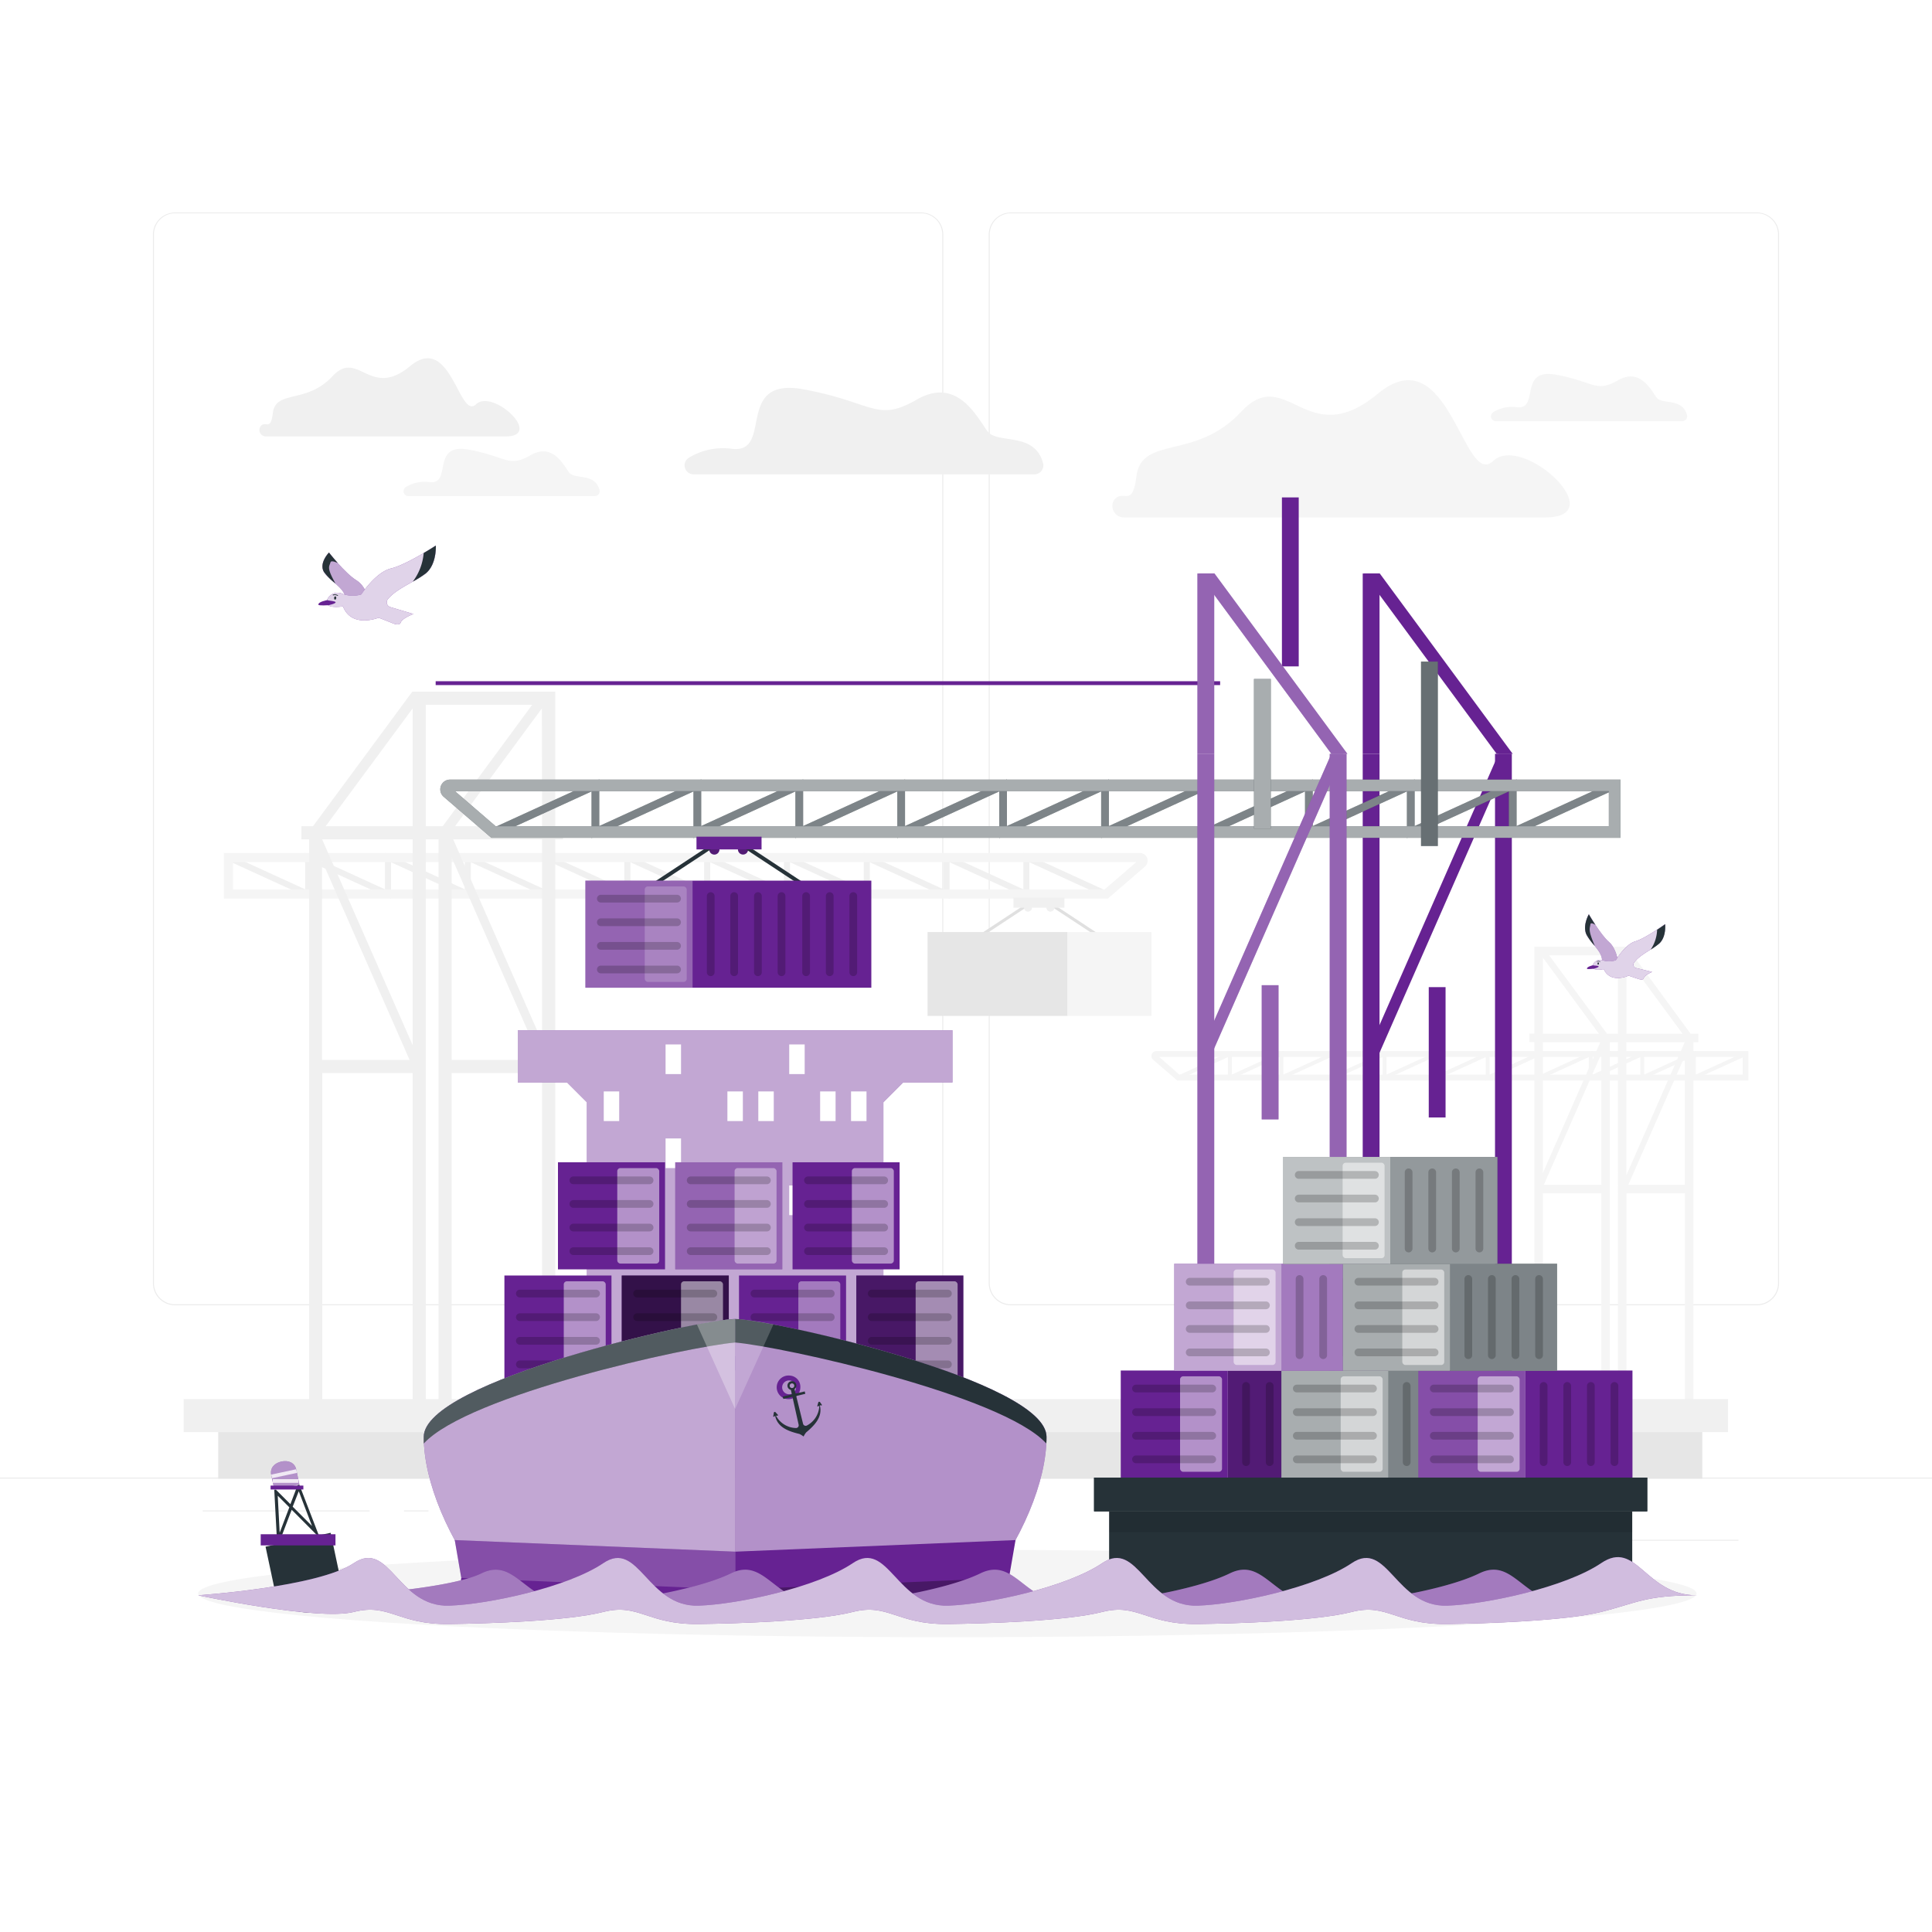 <svg class="animated" id="freepik_stories-port" xmlns="http://www.w3.org/2000/svg" viewBox="0 0 500 500" version="1.1" xmlns:xlink="http://www.w3.org/1999/xlink" xmlns:svgjs="http://svgjs.com/svgjs"><style>svg#freepik_stories-port:not(.animated) .animable {opacity: 0;}svg#freepik_stories-port.animated #freepik--Boat--inject-58 {animation: 6s Infinite  linear floating;animation-delay: -4.5s;}svg#freepik_stories-port.animated #freepik--Water--inject-58 {animation: 6s Infinite  linear floating;animation-delay: -3.5s;}            @keyframes floating {                0% {                    opacity: 1;                    transform: translateY(0px);                }                50% {                    transform: translateY(-10px);                }                100% {                    opacity: 1;                    transform: translateY(0px);                }            }        </style><g id="freepik--background-complete--inject-58" class="animable" style="transform-origin: 250px 228.23px;"><rect x="416.78" y="398.49" width="33.12" height="0.25" style="fill: rgb(235, 235, 235); transform-origin: 433.34px 398.615px;" id="el63albkhpb6" class="animable"></rect><rect x="322.53" y="401.21" width="8.69" height="0.25" style="fill: rgb(235, 235, 235); transform-origin: 326.875px 401.335px;" id="el83qdbx07aa4" class="animable"></rect><rect x="396.59" y="389.21" width="19.19" height="0.25" style="fill: rgb(235, 235, 235); transform-origin: 406.185px 389.335px;" id="elkhydlbh1m1" class="animable"></rect><rect x="52.46" y="390.89" width="43.19" height="0.25" style="fill: rgb(235, 235, 235); transform-origin: 74.055px 391.015px;" id="elyk6tjg40d9" class="animable"></rect><rect x="104.56" y="390.89" width="6.33" height="0.25" style="fill: rgb(235, 235, 235); transform-origin: 107.725px 391.015px;" id="elcq75escuodh" class="animable"></rect><rect x="131.47" y="395.11" width="93.68" height="0.25" style="fill: rgb(235, 235, 235); transform-origin: 178.31px 395.235px;" id="elhnd0w2sv4pi" class="animable"></rect><path d="M238.4,337.8H45.3a5.71,5.71,0,0,1-5.71-5.71V60.66A5.71,5.71,0,0,1,45.3,55H238.4a5.71,5.71,0,0,1,5.71,5.71V332.09A5.71,5.71,0,0,1,238.4,337.8ZM45.3,55.2a5.47,5.47,0,0,0-5.46,5.46V332.09a5.47,5.47,0,0,0,5.46,5.46H238.4a5.47,5.47,0,0,0,5.46-5.46V60.66a5.47,5.47,0,0,0-5.46-5.46Z" style="fill: rgb(235, 235, 235); transform-origin: 141.85px 196.4px;" id="eluubc6c403hm" class="animable"></path><path d="M454.7,337.8H261.6a5.71,5.71,0,0,1-5.71-5.71V60.66A5.71,5.71,0,0,1,261.6,55H454.7a5.71,5.71,0,0,1,5.71,5.71V332.09A5.71,5.71,0,0,1,454.7,337.8ZM261.6,55.2a5.47,5.47,0,0,0-5.46,5.46V332.09a5.47,5.47,0,0,0,5.46,5.46H454.7a5.47,5.47,0,0,0,5.46-5.46V60.66a5.47,5.47,0,0,0-5.46-5.46Z" style="fill: rgb(235, 235, 235); transform-origin: 358.15px 196.4px;" id="elhgfdczc8yxr" class="animable"></path><rect y="382.4" width="500" height="0.25" style="fill: rgb(235, 235, 235); transform-origin: 250px 382.525px;" id="el5feyjnjmw0u" class="animable"></rect><polygon points="80.55 232.6 80.55 223.15 101.2 232.6 101.2 223.15 121.85 232.6 121.85 223.15 142.5 232.6 142.5 223.15 163.15 232.6 163.15 223.15 183.8 232.6 183.8 223.15 204.45 232.6 204.45 223.15 225.1 232.6 225.1 223.15 245.75 232.6 245.75 223.15 266.4 232.6 266.4 223.15 285.94 232.09 286.6 230.67 264.84 220.71 264.84 230.16 244.19 220.71 244.19 230.16 223.53 220.71 223.53 230.16 202.88 220.71 202.88 230.16 182.23 220.71 182.23 230.16 161.58 220.71 161.58 230.16 140.93 220.71 140.93 230.16 120.28 220.71 120.28 230.16 99.63 220.71 99.63 230.16 78.98 220.71 78.98 230.16 59.44 221.22 58.79 222.64 80.55 232.6" style="fill: rgb(240, 240, 240); transform-origin: 172.695px 226.655px;" id="elutrwho9hsqo" class="animable"></polygon><path d="M57.94,220.76H295.08a2,2,0,0,1,1.28,3.47l-9.65,8.33H57.94Zm236.13,2.35H60.29v7.1H285.83Z" style="fill: rgb(245, 245, 245); transform-origin: 177.473px 226.66px;" id="elaxaumy4ndx6" class="animable"></path><path d="M78,217.23h2V365.6h3.4V277.71h23.4V365.6h3.4V217.23h3.29V365.6h3.4V277.71h23.4V365.6h3.41V217.23h2v-3.4h-2V179h-37L81,213.83H78Zm28.8-33.9v30.5H84.27Zm30.93-.93-23.16,31.43h-4.37V182.4Zm2.56,31.43H117.76l22.48-30.5Zm0,3.4V269.6l-23-52.37Zm-23.4,57.07V221.91l23,52.39Zm-10.09-57.07v53.26L83.37,217.23ZM83.35,274.3V222.8L106,274.3Z" style="fill: rgb(240, 240, 240); transform-origin: 111.85px 272.3px;" id="el1yqyc4lyc9m" class="animable"></path><path d="M253.18,243l13.76-9.06a3.73,3.73,0,0,1,4.15,0L284.85,243l.43-.65-13.76-9.07a4.56,4.56,0,0,0-5,0l-13.76,9.07Z" style="fill: rgb(224, 224, 224); transform-origin: 269.02px 237.767px;" id="el9hnmespthe6" class="animable"></path><polygon points="254.59 241.22 261.74 241.22 276.29 241.22 276.29 262.92 261.74 262.92 254.59 262.92 240.05 262.92 240.05 241.22 254.59 241.22" style="fill: rgb(230, 230, 230); transform-origin: 258.17px 252.07px;" id="elh2fgz13hq7g" class="animable"></polygon><g id="elnub6byeiwss"><rect x="276.29" y="241.22" width="21.7" height="21.7" style="fill: rgb(245, 245, 245); transform-origin: 287.14px 252.07px; transform: rotate(180deg);" class="animable"></rect></g><path d="M275.47,232.32v2.58h-2.59a1,1,0,1,1-2.06,0h-3.75a1,1,0,1,1-2.06,0h-2.73v-2.58Z" style="fill: rgb(240, 240, 240); transform-origin: 268.875px 234.125px;" id="el8vubicv4i2q" class="animable"></path><polygon points="437.86 279.67 437.86 273.57 424.52 279.67 424.52 273.57 411.18 279.67 411.18 273.57 397.83 279.67 397.83 273.57 384.49 279.67 384.49 273.57 371.15 279.67 371.15 273.57 357.81 279.67 357.81 273.57 344.47 279.67 344.47 273.57 331.13 279.67 331.13 273.57 317.78 279.67 317.78 273.57 305.16 279.34 304.74 278.42 318.8 271.99 318.8 278.1 332.14 271.99 332.14 278.1 345.48 271.99 345.48 278.1 358.82 271.99 358.82 278.1 372.16 271.99 372.16 278.1 385.5 271.99 385.5 278.1 398.85 271.99 398.85 278.1 412.19 271.99 412.19 278.1 425.53 271.99 425.53 278.1 438.87 271.99 438.87 278.1 451.5 272.32 451.92 273.24 437.86 279.67" style="fill: rgb(245, 245, 245); transform-origin: 378.33px 275.83px;" id="elfnte53t4x3k" class="animable"></polygon><path d="M452.47,279.64H304.67l-6.24-5.38a1.27,1.27,0,0,1,.83-2.24H452.47Zm-147.24-1.52H451v-4.58h-151Z" style="fill: rgb(245, 245, 245); transform-origin: 375.225px 275.83px;" id="elzf5t2nbgr3p" class="animable"></path><path d="M439.54,267.55h-2L421,245H397.09v22.51H395.8v2.19h1.29V365.6h2.2V308.81h15.12V365.6h2.2V269.74h2.12V365.6h2.2V308.81h15.12V365.6h2.2V269.74h1.29Zm-4.09,0H420.93V247.84Zm-16.72-20.31v20.31h-2.82l-15-20.31Zm-19.44.6,14.52,19.71H399.29Zm14.85,21.9-14.85,33.83V269.74Zm-14.59,36.87,14.86-33.85v33.85ZM436,269.74l-15.1,34.41V269.74Zm-14.59,36.87,14.61-33.27v33.27Z" style="fill: rgb(245, 245, 245); transform-origin: 417.67px 305.3px;" id="elc77q5x4nxsr" class="animable"></path><rect x="56.48" y="368.54" width="384.07" height="14.14" style="fill: rgb(230, 230, 230); transform-origin: 248.515px 375.61px;" id="elusujbs5hudr" class="animable"></rect><rect x="47.53" y="362.1" width="399.69" height="8.53" style="fill: rgb(240, 240, 240); transform-origin: 247.375px 366.365px;" id="elsj6bb1x9hw" class="animable"></rect><path d="M289,128.74c-2.24,1.59-.9,5.18,1.84,5.18h109c17.58,0-5.76-21.87-13.43-14.6s-11.39-32.73-29.86-17.4-23.61-8-35.37,4.67-25.71,6-27.07,16.66C293.16,130.92,291.2,127.22,289,128.74Z" style="fill: rgb(245, 245, 245); transform-origin: 347.06px 116.155px;" id="eluf1tmgvdaud" class="animable"></path><path d="M67.75,110a1.66,1.66,0,0,0,1,2.95h62.06c10,0-3.28-12.45-7.64-8.31s-6.49-18.64-17-9.91-13.45-4.56-20.15,2.66-14.64,3.41-15.41,9.49C70.1,111.28,69,109.18,67.75,110Z" style="fill: rgb(240, 240, 240); transform-origin: 100.795px 102.835px;" id="elbk0zyx3vpbr" class="animable"></path><path d="M267.7,122.76H179.47a2.32,2.32,0,0,1-1.19-4.3,17,17,0,0,1,11.18-2.3c10.89,1.26.4-18.74,18.52-15.4s18.84,8.66,29.27,2.66,15.45,4.3,18.28,8.15c2.56,3.5,12.2,0,14.41,8.3A2.31,2.31,0,0,1,267.7,122.76Z" style="fill: rgb(240, 240, 240); transform-origin: 223.591px 111.572px;" id="elzgsitdjnuh" class="animable"></path><path d="M153.91,128.38H105.7a1.26,1.26,0,0,1-.64-2.35,9.34,9.34,0,0,1,6.1-1.26c6,.7.23-10.23,10.12-8.41s10.3,4.74,16,1.46,8.44,2.34,10,4.45c1.4,1.91,6.66,0,7.88,4.53A1.26,1.26,0,0,1,153.91,128.38Z" style="fill: rgb(245, 245, 245); transform-origin: 129.817px 122.268px;" id="ellzfsphf7oqq" class="animable"></path><path d="M435.34,109h-48.2a1.26,1.26,0,0,1-.65-2.35,9.29,9.29,0,0,1,6.11-1.26c5.94.69.22-10.23,10.12-8.41s10.29,4.73,16,1.45,8.44,2.35,10,4.45c1.4,1.92,6.67,0,7.88,4.54A1.26,1.26,0,0,1,435.34,109Z" style="fill: rgb(245, 245, 245); transform-origin: 411.252px 102.888px;" id="el9fo5qg1896s" class="animable"></path></g><g id="freepik--Shadow--inject-58" class="animable" style="transform-origin: 245.18px 412.39px;"><ellipse id="freepik--path--inject-58" cx="245.18" cy="412.39" rx="193.89" ry="11.32" style="fill: rgb(245, 245, 245); transform-origin: 245.18px 412.39px;" class="animable"></ellipse></g><g id="freepik--Boat--inject-58" class="animable" style="transform-origin: 190.255px 339.745px;"><polygon points="246.5 280.13 246.5 266.63 134 266.63 134 280.13 146.75 280.13 151.89 285.27 151.89 354.63 228.62 354.63 228.62 285.27 233.75 280.13 246.5 280.13" style="fill: rgb(102, 34, 146); transform-origin: 190.25px 310.63px;" id="el4urn27gsd8e" class="animable"></polygon><g id="elvcf2shocfna"><polygon points="246.5 280.13 246.5 266.63 134 266.63 134 280.13 146.75 280.13 151.89 285.27 151.89 354.63 228.62 354.63 228.62 285.27 233.75 280.13 246.5 280.13" style="fill: rgb(255, 255, 255); opacity: 0.6; transform-origin: 190.25px 310.63px;" class="animable"></polygon></g><rect x="172.25" y="270.3" width="4" height="7.67" style="fill: rgb(255, 255, 255); transform-origin: 174.25px 274.135px;" id="elir5szw9307f" class="animable"></rect><rect x="204.25" y="270.3" width="4" height="7.67" style="fill: rgb(255, 255, 255); transform-origin: 206.25px 274.135px;" id="eln2ut32fcd4i" class="animable"></rect><rect x="156.25" y="282.46" width="4" height="7.67" style="fill: rgb(255, 255, 255); transform-origin: 158.25px 286.295px;" id="elq3pk4bqmase" class="animable"></rect><rect x="188.25" y="282.46" width="4" height="7.67" style="fill: rgb(255, 255, 255); transform-origin: 190.25px 286.295px;" id="el1di9dr1lvdw" class="animable"></rect><rect x="196.25" y="282.46" width="4" height="7.67" style="fill: rgb(255, 255, 255); transform-origin: 198.25px 286.295px;" id="el8vpng0psjhp" class="animable"></rect><rect x="212.25" y="282.46" width="4" height="7.67" style="fill: rgb(255, 255, 255); transform-origin: 214.25px 286.295px;" id="el4o8ixo0ddui" class="animable"></rect><rect x="220.25" y="282.46" width="4" height="7.67" style="fill: rgb(255, 255, 255); transform-origin: 222.25px 286.295px;" id="elwak5jk7pmq" class="animable"></rect><rect x="172.25" y="294.63" width="4" height="7.67" style="fill: rgb(255, 255, 255); transform-origin: 174.25px 298.465px;" id="el7s459eptzjd" class="animable"></rect><rect x="156.25" y="306.8" width="4" height="7.67" style="fill: rgb(255, 255, 255); transform-origin: 158.25px 310.635px;" id="elo5hr7whs5u" class="animable"></rect><rect x="180.25" y="306.8" width="4" height="7.67" style="fill: rgb(255, 255, 255); transform-origin: 182.25px 310.635px;" id="eltcu1nxl3y29" class="animable"></rect><rect x="204.25" y="306.8" width="4" height="7.67" style="fill: rgb(255, 255, 255); transform-origin: 206.25px 310.635px;" id="elklu9yagvdle" class="animable"></rect><rect x="220.25" y="306.8" width="4" height="7.67" style="fill: rgb(255, 255, 255); transform-origin: 222.25px 310.635px;" id="elgwddpwv6jja" class="animable"></rect><rect x="164.25" y="318.96" width="4" height="7.67" style="fill: rgb(255, 255, 255); transform-origin: 166.25px 322.795px;" id="ellk7b36s4qd" class="animable"></rect><rect x="196.25" y="318.96" width="4" height="7.67" style="fill: rgb(255, 255, 255); transform-origin: 198.25px 322.795px;" id="elyf4jol9drs" class="animable"></rect><rect x="172.25" y="331.13" width="4" height="7.67" style="fill: rgb(255, 255, 255); transform-origin: 174.25px 334.965px;" id="elho4r9jjc7c6" class="animable"></rect><rect x="212.25" y="331.13" width="4" height="7.67" style="fill: rgb(255, 255, 255); transform-origin: 214.25px 334.965px;" id="elklhxhmz74w" class="animable"></rect><rect x="188.25" y="343.3" width="4" height="7.67" style="fill: rgb(255, 255, 255); transform-origin: 190.25px 347.135px;" id="elw92usgwsmy" class="animable"></rect><rect x="130.54" y="330.1" width="27.71" height="27.71" style="fill: rgb(102, 34, 146); transform-origin: 144.395px 343.955px;" id="elrrs2qutxon9" class="animable"></rect><g id="el1ctyetkf0jp"><rect x="145.9" y="331.6" width="10.86" height="24.71" rx="0.79" style="fill: rgb(255, 255, 255); opacity: 0.5; transform-origin: 151.33px 343.955px;" class="animable"></rect></g><g id="eluddc8cmunuf"><g style="opacity: 0.2; transform-origin: 144.4px 343.93px;" class="animable"><path d="M154.26,335.77H134.54a1,1,0,0,1-1-1h0a1,1,0,0,1,1-1h19.72a1,1,0,0,1,1,1h0A1,1,0,0,1,154.26,335.77Z" id="elrw8cj6sybn" class="animable" style="transform-origin: 144.4px 334.77px;"></path><path d="M154.26,341.88H134.54a1,1,0,0,1-1-1h0a1,1,0,0,1,1-1h19.72a1,1,0,0,1,1,1h0A1,1,0,0,1,154.26,341.88Z" id="eln092f2enol" class="animable" style="transform-origin: 144.4px 340.88px;"></path><path d="M154.26,348H134.54a1,1,0,0,1-1-1h0a1,1,0,0,1,1-1h19.72a1,1,0,0,1,1,1h0A1,1,0,0,1,154.26,348Z" id="elh88wnodbcv6" class="animable" style="transform-origin: 144.4px 347px;"></path><path d="M154.26,354.09H134.54a1,1,0,0,1-1-1h0a1,1,0,0,1,1-1h19.72a1,1,0,0,1,1,1h0A1,1,0,0,1,154.26,354.09Z" id="elim7zjzscndq" class="animable" style="transform-origin: 144.4px 353.09px;"></path></g></g><rect x="160.9" y="330.1" width="27.71" height="27.71" style="fill: rgb(102, 34, 146); transform-origin: 174.755px 343.955px;" id="elt8vz2p33u3" class="animable"></rect><g id="els2zvb7v3mm"><rect x="160.9" y="330.1" width="27.71" height="27.71" style="opacity: 0.5; transform-origin: 174.755px 343.955px;" class="animable"></rect></g><g id="elvobgf1milzk"><rect x="176.25" y="331.6" width="10.86" height="24.71" rx="0.79" style="fill: rgb(255, 255, 255); opacity: 0.5; transform-origin: 181.68px 343.955px;" class="animable"></rect></g><g id="elubl9eaw6x"><g style="opacity: 0.2; transform-origin: 174.75px 343.93px;" class="animable"><path d="M184.61,335.77H164.89a1,1,0,0,1-1-1h0a1,1,0,0,1,1-1h19.72a1,1,0,0,1,1,1h0A1,1,0,0,1,184.61,335.77Z" id="elbq5t5xkua0g" class="animable" style="transform-origin: 174.75px 334.77px;"></path><path d="M184.61,341.88H164.89a1,1,0,0,1-1-1h0a1,1,0,0,1,1-1h19.72a1,1,0,0,1,1,1h0A1,1,0,0,1,184.61,341.88Z" id="elobsn7fux9d" class="animable" style="transform-origin: 174.75px 340.88px;"></path><path d="M184.61,348H164.89a1,1,0,0,1-1-1h0a1,1,0,0,1,1-1h19.72a1,1,0,0,1,1,1h0A1,1,0,0,1,184.61,348Z" id="elqhi57t1euum" class="animable" style="transform-origin: 174.75px 347px;"></path><path d="M184.61,354.09H164.89a1,1,0,0,1-1-1h0a1,1,0,0,1,1-1h19.72a1,1,0,0,1,1,1h0A1,1,0,0,1,184.61,354.09Z" id="elg4tcvczxs8v" class="animable" style="transform-origin: 174.75px 353.09px;"></path></g></g><rect x="191.25" y="330.1" width="27.71" height="27.71" style="fill: rgb(102, 34, 146); transform-origin: 205.105px 343.955px;" id="elq3m6k1u3hx" class="animable"></rect><g id="elw6xsovo7ew"><rect x="206.61" y="331.6" width="10.86" height="24.71" rx="0.79" style="fill: rgb(255, 255, 255); opacity: 0.4; transform-origin: 212.04px 343.955px;" class="animable"></rect></g><g id="ellu67xc15v4"><g style="opacity: 0.2; transform-origin: 205.125px 343.93px;" class="animable"><path d="M215,335.77H195.25a1,1,0,0,1-1-1h0a1,1,0,0,1,1-1H215a1,1,0,0,1,1,1h0A1,1,0,0,1,215,335.77Z" id="el65k6izfshbu" class="animable" style="transform-origin: 205.125px 334.77px;"></path><path d="M215,341.88H195.25a1,1,0,0,1-1-1h0a1,1,0,0,1,1-1H215a1,1,0,0,1,1,1h0A1,1,0,0,1,215,341.88Z" id="elgn0axy4s9ig" class="animable" style="transform-origin: 205.125px 340.88px;"></path><path d="M215,348H195.25a1,1,0,0,1-1-1h0a1,1,0,0,1,1-1H215a1,1,0,0,1,1,1h0A1,1,0,0,1,215,348Z" id="el0cixdtwjenx" class="animable" style="transform-origin: 205.125px 347px;"></path><path d="M215,354.09H195.25a1,1,0,0,1-1-1h0a1,1,0,0,1,1-1H215a1,1,0,0,1,1,1h0A1,1,0,0,1,215,354.09Z" id="elqch4dj0ee1" class="animable" style="transform-origin: 205.125px 353.09px;"></path></g></g><rect x="144.4" y="300.8" width="27.71" height="27.71" style="fill: rgb(102, 34, 146); transform-origin: 158.255px 314.655px;" id="elzn37dptn2x" class="animable"></rect><g id="eltgarscvknn"><rect x="159.75" y="302.3" width="10.86" height="24.71" rx="0.79" style="fill: rgb(255, 255, 255); opacity: 0.5; transform-origin: 165.18px 314.655px;" class="animable"></rect></g><g id="el8l3a0qknv7v"><g style="opacity: 0.2; transform-origin: 158.25px 314.635px;" class="animable"><path d="M168.11,306.47H148.39a1,1,0,0,1-1-1h0a1,1,0,0,1,1-1h19.72a1,1,0,0,1,1,1h0A1,1,0,0,1,168.11,306.47Z" id="elsmdx6d1r6mj" class="animable" style="transform-origin: 158.25px 305.47px;"></path><path d="M168.11,312.58H148.39a1,1,0,0,1-1-1h0a1,1,0,0,1,1-1h19.72a1,1,0,0,1,1,1h0A1,1,0,0,1,168.11,312.58Z" id="elhthhzgcwump" class="animable" style="transform-origin: 158.25px 311.58px;"></path><path d="M168.11,318.69H148.39a1,1,0,0,1-1-1h0a1,1,0,0,1,1-1h19.72a1,1,0,0,1,1,1h0A1,1,0,0,1,168.11,318.69Z" id="elqern6c7dn3c" class="animable" style="transform-origin: 158.25px 317.69px;"></path><path d="M168.11,324.8H148.39a1,1,0,0,1-1-1h0a1,1,0,0,1,1-1h19.72a1,1,0,0,1,1,1h0A1,1,0,0,1,168.11,324.8Z" id="eleqroz55wvi" class="animable" style="transform-origin: 158.25px 323.8px;"></path></g></g><rect x="174.75" y="300.8" width="27.71" height="27.71" style="fill: rgb(102, 34, 146); transform-origin: 188.605px 314.655px;" id="el07ekl69so39q" class="animable"></rect><g id="eld7a5dglf28p"><rect x="174.75" y="300.8" width="27.71" height="27.71" style="fill: rgb(255, 255, 255); opacity: 0.3; transform-origin: 188.605px 314.655px;" class="animable"></rect></g><g id="el1im33igoavp"><rect x="190.11" y="302.3" width="10.86" height="24.71" rx="0.79" style="fill: rgb(255, 255, 255); opacity: 0.4; transform-origin: 195.54px 314.655px;" class="animable"></rect></g><g id="el4nhcazhjqcl"><g style="opacity: 0.2; transform-origin: 188.61px 314.635px;" class="animable"><path d="M198.47,306.47H178.75a1,1,0,0,1-1-1h0a1,1,0,0,1,1-1h19.72a1,1,0,0,1,1,1h0A1,1,0,0,1,198.47,306.47Z" id="elazzmpixtr15" class="animable" style="transform-origin: 188.61px 305.47px;"></path><path d="M198.47,312.58H178.75a1,1,0,0,1-1-1h0a1,1,0,0,1,1-1h19.72a1,1,0,0,1,1,1h0A1,1,0,0,1,198.47,312.58Z" id="elesaua8lh0zc" class="animable" style="transform-origin: 188.61px 311.58px;"></path><path d="M198.47,318.69H178.75a1,1,0,0,1-1-1h0a1,1,0,0,1,1-1h19.72a1,1,0,0,1,1,1h0A1,1,0,0,1,198.47,318.69Z" id="el6bsml0v6gr9" class="animable" style="transform-origin: 188.61px 317.69px;"></path><path d="M198.47,324.8H178.75a1,1,0,0,1-1-1h0a1,1,0,0,1,1-1h19.72a1,1,0,0,1,1,1h0A1,1,0,0,1,198.47,324.8Z" id="elytc6za6l9xn" class="animable" style="transform-origin: 188.61px 323.8px;"></path></g></g><rect x="205.11" y="300.8" width="27.71" height="27.71" style="fill: rgb(102, 34, 146); transform-origin: 218.965px 314.655px;" id="ell5h64rxnrvh" class="animable"></rect><g id="elaf0s7pprwj"><rect x="220.46" y="302.3" width="10.86" height="24.71" rx="0.79" style="fill: rgb(255, 255, 255); opacity: 0.5; transform-origin: 225.89px 314.655px;" class="animable"></rect></g><g id="el5tr0l86u9w5"><g style="opacity: 0.2; transform-origin: 218.965px 314.635px;" class="animable"><path d="M228.82,306.47H209.11a1,1,0,0,1-1-1h0a1,1,0,0,1,1-1h19.71a1,1,0,0,1,1,1h0A1,1,0,0,1,228.82,306.47Z" id="el838m6mc0gls" class="animable" style="transform-origin: 218.965px 305.47px;"></path><path d="M228.82,312.58H209.11a1,1,0,0,1-1-1h0a1,1,0,0,1,1-1h19.71a1,1,0,0,1,1,1h0A1,1,0,0,1,228.82,312.58Z" id="el8e95g3vccdd" class="animable" style="transform-origin: 218.965px 311.58px;"></path><path d="M228.82,318.69H209.11a1,1,0,0,1-1-1h0a1,1,0,0,1,1-1h19.71a1,1,0,0,1,1,1h0A1,1,0,0,1,228.82,318.69Z" id="eldb18hnnziki" class="animable" style="transform-origin: 218.965px 317.69px;"></path><path d="M228.82,324.8H209.11a1,1,0,0,1-1-1h0a1,1,0,0,1,1-1h19.71a1,1,0,0,1,1,1h0A1,1,0,0,1,228.82,324.8Z" id="eltzy9qfnwso" class="animable" style="transform-origin: 218.965px 323.8px;"></path></g></g><rect x="221.61" y="330.1" width="27.71" height="27.71" style="fill: rgb(102, 34, 146); transform-origin: 235.465px 343.955px;" id="elkel9lco1ikk" class="animable"></rect><g id="elotmmu0iw9rn"><rect x="221.61" y="330.1" width="27.71" height="27.71" style="opacity: 0.3; transform-origin: 235.465px 343.955px;" class="animable"></rect></g><g id="els1rml3mdmdg"><rect x="236.97" y="331.6" width="10.86" height="24.71" rx="0.79" style="fill: rgb(255, 255, 255); opacity: 0.5; transform-origin: 242.4px 343.955px;" class="animable"></rect></g><g id="el3gjtjntlvyy"><g style="opacity: 0.2; transform-origin: 235.465px 343.93px;" class="animable"><path d="M245.32,335.77H225.61a1,1,0,0,1-1-1h0a1,1,0,0,1,1-1h19.71a1,1,0,0,1,1,1h0A1,1,0,0,1,245.32,335.77Z" id="el7zp5puu5k5p" class="animable" style="transform-origin: 235.465px 334.77px;"></path><path d="M245.32,341.88H225.61a1,1,0,0,1-1-1h0a1,1,0,0,1,1-1h19.71a1,1,0,0,1,1,1h0A1,1,0,0,1,245.32,341.88Z" id="elqmnet4lfla" class="animable" style="transform-origin: 235.465px 340.88px;"></path><path d="M245.32,348H225.61a1,1,0,0,1-1-1h0a1,1,0,0,1,1-1h19.71a1,1,0,0,1,1,1h0A1,1,0,0,1,245.32,348Z" id="el06mezfmigpt" class="animable" style="transform-origin: 235.465px 347px;"></path><path d="M245.32,354.09H225.61a1,1,0,0,1-1-1h0a1,1,0,0,1,1-1h19.71a1,1,0,0,1,1,1h0A1,1,0,0,1,245.32,354.09Z" id="el4oi6mqm4nmr" class="animable" style="transform-origin: 235.465px 353.09px;"></path></g></g><path d="M190.25,412V341.36c-8.9,0-80.58,16-80.58,30.5,0,11.54,6.25,26.61,16.9,40.17Z" style="fill: rgb(102, 34, 146); transform-origin: 149.96px 376.695px;" id="el1dwms602n89" class="animable"></path><g id="ely59mtqcocw"><path d="M190.25,412V341.36c-8.9,0-80.58,16-80.58,30.5,0,11.54,6.25,26.61,16.9,40.17Z" style="fill: rgb(255, 255, 255); opacity: 0.6; transform-origin: 149.96px 376.695px;" class="animable"></path></g><path d="M190.25,412V341.36c8.91,0,80.59,16,80.59,30.5,0,11.54-6.26,26.61-16.91,40.17Z" style="fill: rgb(102, 34, 146); transform-origin: 230.545px 376.695px;" id="ellzhq4p9445j" class="animable"></path><g id="elru4249tnbbh"><path d="M190.25,412V341.36c8.91,0,80.59,16,80.59,30.5,0,11.54-6.26,26.61-16.91,40.17Z" style="fill: rgb(255, 255, 255); opacity: 0.5; transform-origin: 230.545px 376.695px;" class="animable"></path></g><polygon points="190.25 412.86 118.71 412.86 119.38 408.36 123.38 406.2 184.17 407.86 190.25 409.53 190.25 412.86" style="fill: rgb(102, 34, 146); transform-origin: 154.48px 409.53px;" id="elljazu3yyt9h" class="animable"></polygon><path d="M190.25,347.44v-6.08c-8.9,0-80.58,16-80.58,30.5,0,.56,0,1.13,0,1.71C121.2,361,178,348.51,190.25,347.44Z" style="fill: rgb(38, 50, 56); transform-origin: 149.96px 357.465px;" id="eli5l9cfawdfo" class="animable"></path><g id="elwutrrdn8csf"><path d="M190.25,347.44v-6.08c-8.9,0-80.58,16-80.58,30.5,0,.56,0,1.13,0,1.71C121.2,361,178,348.51,190.25,347.44Z" style="fill: rgb(255, 255, 255); opacity: 0.2; transform-origin: 149.96px 357.465px;" class="animable"></path></g><polygon points="190.25 412.86 261.79 412.86 261.12 408.36 257.13 406.2 196.33 407.86 190.25 409.53 190.25 412.86" style="fill: rgb(102, 34, 146); transform-origin: 226.02px 409.53px;" id="eln00chf6h7c" class="animable"></polygon><g id="elmfad7acokc"><polygon points="190.25 412.86 261.79 412.86 261.12 408.36 257.13 406.2 196.33 407.86 190.25 409.53 190.25 412.86" style="opacity: 0.3; transform-origin: 226.02px 409.53px;" class="animable"></polygon></g><path d="M190.25,347.44v-6.08c8.91,0,80.59,16,80.59,30.5,0,.56,0,1.13-.06,1.71C259.3,361,202.54,348.51,190.25,347.44Z" style="fill: rgb(38, 50, 56); transform-origin: 230.545px 357.465px;" id="elyoxhye04mdq" class="animable"></path><g id="el1j19x9vb43e"><path d="M200.15,342.77l-9.9,21.87V341.36A71.06,71.06,0,0,1,200.15,342.77Z" style="fill: rgb(255, 255, 255); opacity: 0.2; transform-origin: 195.2px 353px;" class="animable"></path></g><polygon points="190.25 411.36 261.12 408.36 262.82 398.57 190.25 401.57 190.25 411.36" style="fill: rgb(102, 34, 146); transform-origin: 226.535px 404.965px;" id="el03y9dga9jamw" class="animable"></polygon><g id="el3aeianpfy8a"><path d="M180.36,342.77l9.89,21.87V341.36A71,71,0,0,0,180.36,342.77Z" style="fill: rgb(255, 255, 255); opacity: 0.3; transform-origin: 185.305px 353px;" class="animable"></path></g><polygon points="190.25 411.36 119.38 408.36 117.69 398.57 190.25 401.57 190.25 411.36" style="fill: rgb(102, 34, 146); transform-origin: 153.97px 404.965px;" id="elkh5ufp3jywc" class="animable"></polygon><g id="eljewrmkll32g"><polygon points="190.25 411.36 119.38 408.36 117.69 398.57 190.25 401.57 190.25 411.36" style="fill: rgb(255, 255, 255); opacity: 0.2; transform-origin: 153.97px 404.965px;" class="animable"></polygon></g><path d="M204.41,356a3.06,3.06,0,1,0,2.72,3.05A2.9,2.9,0,0,0,204.41,356Zm0,4.82a1.79,1.79,0,1,1,1.59-1.77A1.7,1.7,0,0,1,204.41,360.83Z" style="fill: rgb(102, 34, 146); transform-origin: 204.072px 359.041px;" id="eluv6qek2da3" class="animable"></path><path d="M200.38,366.6l.25-.22h0l0,.17c.69,2.9,3.46,3.88,6.27,4.56a5.73,5.73,0,0,1,1.07.66,5.15,5.15,0,0,1,.66-1.06c2.21-1.86,4.26-4,3.57-6.88a.85.85,0,0,0,0-.17h0l.32.08a.14.14,0,0,0,.15-.22l-.44-.64a.26.26,0,0,0-.46.08l-.24.85a.14.14,0,0,0,.22.15l.29-.19a6,6,0,0,1-3.21,5.15.7.7,0,0,1-1-.45l-1.77-7.19,2.35-.56-.14-.62-2.37.55-.28-1.15a1.13,1.13,0,0,0-1-2,1.14,1.14,0,0,0-.8,1.36,1.12,1.12,0,0,0,.86.84l.26,1.16-2.37.56.15.62,2.36-.55,1.61,7.23a.7.7,0,0,1-.69.85,6,6,0,0,1-5.17-3.19l.35,0a.14.14,0,0,0,.12-.24l-.59-.65a.26.26,0,0,0-.45.14l-.11.76A.14.14,0,0,0,200.38,366.6Zm4-7.84a.6.6,0,1,1,1.17-.27.6.6,0,0,1-1.17.27Z" style="fill: rgb(38, 50, 56); transform-origin: 206.405px 364.607px;" id="eluixcmzhuwi" class="animable"></path></g><g id="freepik--Buoy--inject-58" class="animable" style="transform-origin: 77.649px 397.7px;"><path d="M70.19,381.69c-.38-1.79.86-3.07,2.65-3.45s3.45.28,3.83,2.07l.81,3.84L71,385.53Z" style="fill: rgb(102, 34, 146); transform-origin: 73.801px 381.833px;" id="el674gkzelkf" class="animable"></path><g id="elm99u4lgc5m"><path d="M70.19,381.69c-.38-1.79.86-3.07,2.65-3.45s3.45.28,3.83,2.07l.81,3.84L71,385.53Z" style="fill: rgb(255, 255, 255); opacity: 0.5; transform-origin: 73.801px 381.833px;" class="animable"></path></g><path d="M87.69,406.69a8.61,8.61,0,1,1-16.84,3.58l-2.13-10,16.85-3.58Z" style="fill: rgb(38, 50, 56); transform-origin: 78.319px 406.977px;" id="elokmh3pk9hx" class="animable"></path><path d="M72.18,399.42l3.31-8.7,6.56,6.6.42-.08-5-13-.44.1-1.88,4.94-3.74-3.75-.43.09.74,13.85Zm5.14-13.49,3.43,9-5-5Zm-5.44,1.16,3,3-2.5,6.57Z" style="fill: rgb(38, 50, 56); transform-origin: 76.725px 391.855px;" id="ell0t9zg88qz9" class="animable"></path><g id="elv6714hou55m"><g style="opacity: 0.8; transform-origin: 73.732px 382.339px;" class="animable"><path d="M76.85,381.18l-.18-.87,0-.07-6.46,1.38a.2.2,0,0,0,0,.07l.18.87Z" style="fill: rgb(255, 255, 255); transform-origin: 73.528px 381.4px;" id="elvb91930euz" class="animable"></path><g id="elgrpm5ig4by"><rect x="70.6" y="382.8" width="6.63" height="0.96" style="fill: rgb(255, 255, 255); transform-origin: 73.915px 383.28px; transform: rotate(-12deg);" class="animable"></rect></g></g></g><g id="ela9c7nds37g6"><rect x="70.03" y="384.47" width="8.48" height="1.01" style="fill: rgb(102, 34, 146); transform-origin: 74.27px 384.975px; transform: rotate(-12deg);" class="animable"></rect></g><g id="elwdzjiyxudu9"><rect x="67.47" y="397.06" width="19.35" height="2.89" style="fill: rgb(102, 34, 146); transform-origin: 77.145px 398.505px; transform: rotate(-12deg);" class="animable"></rect></g></g><g id="freepik--Crane--inject-58" class="animable animator-active" style="transform-origin: 270.13px 280.405px;"><g id="elv32fv352dns"><rect x="112.75" y="176.3" width="203.02" height="1" style="fill: rgb(102, 34, 146); transform-origin: 214.26px 176.8px; transform: rotate(-15.52deg);" class="animable"></rect></g><rect x="352.67" y="195.09" width="4.35" height="191.68" style="fill: rgb(102, 34, 146); transform-origin: 354.845px 290.93px;" id="el5v55g5f3u7l" class="animable"></rect><rect x="386.91" y="195.09" width="4.35" height="191.68" style="fill: rgb(102, 34, 146); transform-origin: 389.085px 290.93px;" id="elp929uxaz87d" class="animable"></rect><g id="el6ku7jagsjof"><rect x="369.76" y="255.47" width="4.35" height="33.73" style="fill: rgb(102, 34, 146); transform-origin: 371.935px 272.335px; transform: rotate(90deg);" class="animable"></rect></g><polygon points="353.44 273.43 387.83 195.09 390.98 195.09 356.59 273.43 353.44 273.43" style="fill: rgb(102, 34, 146); transform-origin: 372.21px 234.26px;" id="el1hpntygkbps" class="animable"></polygon><rect x="352.67" y="148.42" width="4.35" height="46.67" style="fill: rgb(102, 34, 146); transform-origin: 354.845px 171.755px;" id="eltm19uhognh8" class="animable"></rect><polygon points="391.48 195.09 357.09 148.42 352.94 148.42 387.33 195.09 391.48 195.09" style="fill: rgb(102, 34, 146); transform-origin: 372.21px 171.755px;" id="elsg77bebxs8" class="animable"></polygon><polygon points="390.49 216.89 390.49 204.82 364.11 216.89 364.11 204.82 337.74 216.89 337.74 204.82 311.36 216.89 311.36 204.82 284.98 216.89 284.98 204.82 258.6 216.89 258.6 204.82 232.22 216.89 232.22 204.82 205.85 216.89 205.85 204.82 179.47 216.89 179.47 204.82 153.09 216.89 153.09 204.82 128.13 216.24 127.3 214.42 155.09 201.71 155.09 213.78 181.47 201.71 181.47 213.78 207.85 201.71 207.85 213.78 234.22 201.71 234.22 213.78 260.6 201.71 260.6 213.78 286.98 201.71 286.98 213.78 313.36 201.71 313.36 213.78 339.74 201.71 339.74 213.78 366.11 201.71 366.11 213.78 392.49 201.71 392.49 213.78 417.45 202.35 418.28 204.17 390.49 216.89" style="fill: rgb(38, 50, 56); transform-origin: 272.79px 209.3px;" id="elmkv7xnw1wx" class="animable"></polygon><g id="elv3sckh822f"><polygon points="390.49 216.89 390.49 204.82 364.11 216.89 364.11 204.82 337.74 216.89 337.74 204.82 311.36 216.89 311.36 204.82 284.98 216.89 284.98 204.82 258.6 216.89 258.6 204.82 232.22 216.89 232.22 204.82 205.85 216.89 205.85 204.82 179.47 216.89 179.47 204.82 153.09 216.89 153.09 204.82 128.13 216.24 127.3 214.42 155.09 201.71 155.09 213.78 181.47 201.71 181.47 213.78 207.85 201.71 207.85 213.78 234.22 201.71 234.22 213.78 260.6 201.71 260.6 213.78 286.98 201.71 286.98 213.78 313.36 201.71 313.36 213.78 339.74 201.71 339.74 213.78 366.11 201.71 366.11 213.78 392.49 201.71 392.49 213.78 417.45 202.35 418.28 204.17 390.49 216.89" style="fill: rgb(255, 255, 255); opacity: 0.4; transform-origin: 272.79px 209.3px;" class="animable"></polygon></g><path d="M419.37,216.83H127.16L114.82,206.2a2.53,2.53,0,0,1,1.65-4.44h302.9Zm-291.1-3h288.1v-9.07H117.75Z" style="fill: rgb(38, 50, 56); transform-origin: 266.66px 209.295px;" id="el0bem67edw3z6" class="animable"></path><g id="el35wvv9d1t0t"><g style="opacity: 0.6; transform-origin: 266.66px 209.295px;" class="animable"><path d="M419.37,216.83H127.16L114.82,206.2a2.53,2.53,0,0,1,1.65-4.44h302.9Zm-291.1-3h288.1v-9.07H117.75Z" style="fill: rgb(255, 255, 255); transform-origin: 266.66px 209.295px;" id="elojcs65pz1lf" class="animable"></path></g></g><g id="elw05alicq7xd"><rect x="331.76" y="128.73" width="4.35" height="43.73" style="fill: rgb(102, 34, 146); transform-origin: 333.935px 150.595px; transform: rotate(90deg);" class="animable"></rect></g><rect x="309.89" y="195.09" width="4.35" height="191.68" style="fill: rgb(102, 34, 146); transform-origin: 312.065px 290.93px;" id="ellpj4ye3cpud" class="animable"></rect><rect x="309.89" y="148.42" width="4.35" height="46.67" style="fill: rgb(102, 34, 146); transform-origin: 312.065px 171.755px;" id="elwl5zko6co1m" class="animable"></rect><rect x="344.13" y="195.09" width="4.35" height="191.68" style="fill: rgb(102, 34, 146); transform-origin: 346.305px 290.93px;" id="el02nhz4b498gh" class="animable"></rect><g id="elsn870cbhfzi"><rect x="326.53" y="254.97" width="4.35" height="34.73" style="fill: rgb(102, 34, 146); transform-origin: 328.705px 272.335px; transform: rotate(90deg);" class="animable"></rect></g><polygon points="348.7 195.09 314.31 148.42 310.16 148.42 344.55 195.09 348.7 195.09" style="fill: rgb(102, 34, 146); transform-origin: 329.43px 171.755px;" id="el5nkzyl9e11m" class="animable"></polygon><polygon points="310.16 273.43 344.55 195.09 347.7 195.09 313.31 273.43 310.16 273.43" style="fill: rgb(102, 34, 146); transform-origin: 328.93px 234.26px;" id="el65onedjutc2" class="animable"></polygon><g id="el1wmy527x4ps"><g style="opacity: 0.3; transform-origin: 329.295px 267.595px;" class="animable"><rect x="309.89" y="195.09" width="4.35" height="191.68" style="fill: rgb(255, 255, 255); transform-origin: 312.065px 290.93px;" id="el92f6mbbytn" class="animable"></rect><rect x="309.89" y="148.42" width="4.35" height="46.67" style="fill: rgb(255, 255, 255); transform-origin: 312.065px 171.755px;" id="eljoomghv9e8" class="animable"></rect><rect x="344.13" y="195.09" width="4.35" height="191.68" style="fill: rgb(255, 255, 255); transform-origin: 346.305px 290.93px;" id="elth9dw8e23bo" class="animable"></rect><g id="elfarvq41mc5e"><rect x="326.53" y="254.97" width="4.35" height="34.73" style="fill: rgb(255, 255, 255); transform-origin: 328.705px 272.335px; transform: rotate(90deg);" class="animable"></rect></g><polygon points="348.7 195.09 314.31 148.42 310.16 148.42 344.55 195.09 348.7 195.09" style="fill: rgb(255, 255, 255); transform-origin: 329.43px 171.755px;" id="el4os91f888e4" class="animable"></polygon><polygon points="310.16 273.43 344.55 195.09 347.7 195.09 313.31 273.43 310.16 273.43" style="fill: rgb(255, 255, 255); transform-origin: 328.93px 234.26px;" id="el40hegim449t" class="animable"></polygon></g></g><g id="el1refwwcg3lhh"><rect x="367.76" y="171.22" width="4.35" height="47.73" style="fill: rgb(38, 50, 56); transform-origin: 369.935px 195.085px; transform: rotate(90deg);" class="animable"></rect></g><g id="elthlnxalsvu"><rect x="367.76" y="171.22" width="4.35" height="47.73" style="fill: rgb(255, 255, 255); opacity: 0.3; transform-origin: 369.935px 195.085px; transform: rotate(90deg);" class="animable"></rect></g><g id="el7jolibi2s7v"><rect x="324.53" y="175.72" width="4.35" height="38.73" style="fill: rgb(38, 50, 56); transform-origin: 326.705px 195.085px; transform: rotate(90deg);" class="animable"></rect></g><g id="elgnsr21ziv7a"><rect x="324.53" y="175.72" width="4.35" height="38.73" style="fill: rgb(255, 255, 255); opacity: 0.6; transform-origin: 326.705px 195.085px; transform: rotate(90deg);" class="animable"></rect></g><path d="M186.19,219.83a1.32,1.32,0,1,1-1.31-1.31A1.32,1.32,0,0,1,186.19,219.83Z" style="fill: rgb(102, 34, 146); transform-origin: 184.87px 219.84px;" id="elrkqu8anh8hh" class="animable"></path><circle cx="192.3" cy="219.83" r="1.32" style="fill: rgb(102, 34, 146); transform-origin: 192.3px 219.83px;" id="el42klduuj6jy" class="animable"></circle><g id="ellv3odrilpx"><g style="opacity: 0.2; transform-origin: 188.585px 219.835px;" class="animable"><path d="M186.19,219.83a1.32,1.32,0,1,1-1.31-1.31A1.32,1.32,0,0,1,186.19,219.83Z" id="elcf8xbvij5jr" class="animable" style="transform-origin: 184.87px 219.84px;"></path><circle cx="192.3" cy="219.83" r="1.32" id="elrl4avjwwffh" class="animable" style="transform-origin: 192.3px 219.83px;"></circle></g></g><path d="M208.73,230.14l-17.57-11.58a4.83,4.83,0,0,0-5.31,0l-17.58,11.58-.55-.84,17.58-11.58a5.81,5.81,0,0,1,6.4,0l17.58,11.58Z" style="fill: rgb(38, 50, 56); transform-origin: 188.5px 223.45px;" id="elfwt5h75k7yg" class="animable"></path><polygon points="206.92 227.91 197.79 227.91 179.21 227.91 179.21 255.62 197.79 255.62 206.92 255.62 225.5 255.62 225.5 227.91 206.92 227.91" style="fill: rgb(102, 34, 146); transform-origin: 202.355px 241.765px;" id="el48ew4cvvaed" class="animable"></polygon><rect x="151.5" y="227.91" width="27.71" height="27.71" style="fill: rgb(102, 34, 146); transform-origin: 165.355px 241.765px;" id="eli6w1nohzffn" class="animable"></rect><g id="elwnoh0n6tnlj"><rect x="151.5" y="227.91" width="27.71" height="27.71" style="fill: rgb(255, 255, 255); opacity: 0.3; transform-origin: 165.355px 241.765px;" class="animable"></rect></g><g id="elty624y1sso8"><rect x="166.86" y="229.41" width="10.86" height="24.71" rx="0.79" style="fill: rgb(255, 255, 255); opacity: 0.2; transform-origin: 172.29px 241.765px;" class="animable"></rect></g><g id="elorl7kyqp6cn"><g style="opacity: 0.2; transform-origin: 165.36px 241.735px;" class="animable"><path d="M175.22,233.57H155.5a1,1,0,0,1-1-1h0a1,1,0,0,1,1-1h19.72a1,1,0,0,1,1,1h0A1,1,0,0,1,175.22,233.57Z" id="eljze8c9813an" class="animable" style="transform-origin: 165.36px 232.57px;"></path><path d="M175.22,239.68H155.5a1,1,0,0,1-1-1h0a1,1,0,0,1,1-1h19.72a1,1,0,0,1,1,1h0A1,1,0,0,1,175.22,239.68Z" id="el7pm3lphgoqo" class="animable" style="transform-origin: 165.36px 238.68px;"></path><path d="M175.22,245.79H155.5a1,1,0,0,1-1-1h0a1,1,0,0,1,1-1h19.72a1,1,0,0,1,1,1h0A1,1,0,0,1,175.22,245.79Z" id="elg96s58dij" class="animable" style="transform-origin: 165.36px 244.79px;"></path><path d="M175.22,251.9H155.5a1,1,0,0,1-1-1h0a1,1,0,0,1,1-1h19.72a1,1,0,0,1,1,1h0A1,1,0,0,1,175.22,251.9Z" id="elpn6hmmue7m" class="animable" style="transform-origin: 165.36px 250.9px;"></path></g></g><g id="el2otnhx7bf6q"><path d="M201.26,251.62V231.9a1,1,0,0,1,1-1h0a1,1,0,0,1,1,1v19.72a1,1,0,0,1-1,1h0A1,1,0,0,1,201.26,251.62Z" style="opacity: 0.2; transform-origin: 202.26px 241.76px;" class="animable"></path></g><g id="eltwmjf9blz0q"><path d="M195.15,251.62V231.9a1,1,0,0,1,1-1h0a1,1,0,0,1,1,1v19.72a1,1,0,0,1-1,1h0A1,1,0,0,1,195.15,251.62Z" style="opacity: 0.2; transform-origin: 196.15px 241.76px;" class="animable"></path></g><g id="elbbfx36qqidh"><path d="M189,251.62V231.9a1,1,0,0,1,1-1h0a1,1,0,0,1,1,1v19.72a1,1,0,0,1-1,1h0A1,1,0,0,1,189,251.62Z" style="opacity: 0.2; transform-origin: 190px 241.76px;" class="animable"></path></g><g id="elhnk17eohtrs"><path d="M182.93,251.62V231.9a1,1,0,0,1,1-1h0a1,1,0,0,1,1,1v19.72a1,1,0,0,1-1,1h0A1,1,0,0,1,182.93,251.62Z" style="opacity: 0.2; transform-origin: 183.93px 241.76px;" class="animable"></path></g><g id="ellotpwcee0af"><path d="M219.83,251.62V231.9a1,1,0,0,1,1-1h0a1,1,0,0,1,1,1v19.72a1,1,0,0,1-1,1h0A1,1,0,0,1,219.83,251.62Z" style="opacity: 0.2; transform-origin: 220.83px 241.76px;" class="animable"></path></g><g id="elmbfc32bzqnp"><path d="M213.73,251.62V231.9a1,1,0,0,1,1-1h0a1,1,0,0,1,1,1v19.72a1,1,0,0,1-1,1h0A1,1,0,0,1,213.73,251.62Z" style="opacity: 0.2; transform-origin: 214.73px 241.76px;" class="animable"></path></g><g id="el4yryyd2bqj8"><path d="M207.62,251.62V231.9a1,1,0,0,1,1-1h0a1,1,0,0,1,1,1v19.72a1,1,0,0,1-1,1h0A1,1,0,0,1,207.62,251.62Z" style="opacity: 0.2; transform-origin: 208.62px 241.76px;" class="animable"></path></g><rect x="180.25" y="216.53" width="16.84" height="3.3" style="fill: rgb(102, 34, 146); transform-origin: 188.67px 218.18px;" id="el46vn9p31igt" class="animable"></rect><rect x="287.04" y="391.14" width="135.38" height="21.25" style="fill: rgb(38, 50, 56); transform-origin: 354.73px 401.765px;" id="elqlgvv1wxiwf" class="animable"></rect><g id="elhk2x3pehmsi"><rect x="287.04" y="391.14" width="135.38" height="5.36" style="opacity: 0.1; transform-origin: 354.73px 393.82px;" class="animable"></rect></g><rect x="283.14" y="382.4" width="143.17" height="8.74" style="fill: rgb(38, 50, 56); transform-origin: 354.725px 386.77px;" id="el0w710ll4veqb" class="animable"></rect><rect x="283.14" y="382.4" width="143.17" height="8.74" style="fill: rgb(38, 50, 56); transform-origin: 354.725px 386.77px;" id="elwi7an3ifjl" class="animable"></rect></g><g id="freepik--Cargo--inject-58" class="animable" style="transform-origin: 356.265px 340.905px;"><rect x="290.05" y="354.69" width="27.71" height="27.71" style="fill: rgb(102, 34, 146); transform-origin: 303.905px 368.545px;" id="el6vn5y8sitxi" class="animable"></rect><g id="el6sauvt0hrtv"><rect x="305.4" y="356.19" width="10.86" height="24.71" rx="0.79" style="fill: rgb(255, 255, 255); opacity: 0.5; transform-origin: 310.83px 368.545px;" class="animable"></rect></g><g id="el59jgaarcckq"><g style="opacity: 0.2; transform-origin: 303.86px 368.515px;" class="animable"><path d="M313.76,360.35H294a1,1,0,0,1-1-1h0a1,1,0,0,1,1-1h19.72a1,1,0,0,1,1,1h0A1,1,0,0,1,313.76,360.35Z" id="eltrkw44h3c5" class="animable" style="transform-origin: 303.86px 359.35px;"></path><path d="M313.76,366.46H294a1,1,0,0,1-1-1h0a1,1,0,0,1,1-1h19.72a1,1,0,0,1,1,1h0A1,1,0,0,1,313.76,366.46Z" id="el66nmmw35n1b" class="animable" style="transform-origin: 303.86px 365.46px;"></path><path d="M313.76,372.57H294a1,1,0,0,1-1-1h0a1,1,0,0,1,1-1h19.72a1,1,0,0,1,1,1h0A1,1,0,0,1,313.76,372.57Z" id="elo8q3r3psf8q" class="animable" style="transform-origin: 303.86px 371.57px;"></path><path d="M313.76,378.68H294a1,1,0,0,1-1-1h0a1,1,0,0,1,1-1h19.72a1,1,0,0,1,1,1h0A1,1,0,0,1,313.76,378.68Z" id="elkl3n3t3h2e" class="animable" style="transform-origin: 303.86px 377.68px;"></path></g></g><rect x="317.76" y="354.69" width="27.71" height="27.71" style="fill: rgb(102, 34, 146); transform-origin: 331.615px 368.545px;" id="elvb9fiy685e" class="animable"></rect><g id="elq3n036ty25"><rect x="317.76" y="354.69" width="27.71" height="27.71" style="opacity: 0.2; transform-origin: 331.615px 368.545px;" class="animable"></rect></g><g id="el2e3axnx70le"><g style="opacity: 0.2; transform-origin: 331.645px 368.54px;" class="animable"><path d="M339.81,378.4V358.68a1,1,0,0,1,1-1h0a1,1,0,0,1,1,1V378.4a1,1,0,0,1-1,1h0A1,1,0,0,1,339.81,378.4Z" id="elsnyvxp4xerk" class="animable" style="transform-origin: 340.81px 368.54px;"></path><path d="M333.7,378.4V358.68a1,1,0,0,1,1-1h0a1,1,0,0,1,1,1V378.4a1,1,0,0,1-1,1h0A1,1,0,0,1,333.7,378.4Z" id="elo5plrpv4mlh" class="animable" style="transform-origin: 334.7px 368.54px;"></path><path d="M327.59,378.4V358.68a1,1,0,0,1,1-1h0a1,1,0,0,1,1,1V378.4a1,1,0,0,1-1,1h0A1,1,0,0,1,327.59,378.4Z" id="el2y3qsbdtm4j" class="animable" style="transform-origin: 328.59px 368.54px;"></path><path d="M321.48,378.4V358.68a1,1,0,0,1,1-1h0a1,1,0,0,1,1,1V378.4a1,1,0,0,1-1,1h0A1,1,0,0,1,321.48,378.4Z" id="elq8mx08gdju" class="animable" style="transform-origin: 322.48px 368.54px;"></path></g></g><rect x="331.62" y="354.69" width="27.71" height="27.71" style="fill: rgb(38, 50, 56); transform-origin: 345.475px 368.545px;" id="el3v9a3kk6arw" class="animable"></rect><g id="el3b4vopnmvyg"><rect x="331.62" y="354.69" width="27.71" height="27.71" style="fill: rgb(255, 255, 255); opacity: 0.6; transform-origin: 345.475px 368.545px;" class="animable"></rect></g><g id="el15s9vrek34h"><rect x="346.97" y="356.19" width="10.86" height="24.71" rx="0.79" style="fill: rgb(255, 255, 255); opacity: 0.5; transform-origin: 352.4px 368.545px;" class="animable"></rect></g><g id="elh0ia787e4ym"><g style="opacity: 0.2; transform-origin: 345.47px 368.515px;" class="animable"><path d="M355.33,360.35H335.61a1,1,0,0,1-1-1h0a1,1,0,0,1,1-1h19.72a1,1,0,0,1,1,1h0A1,1,0,0,1,355.33,360.35Z" id="el0y06ec2mpopp" class="animable" style="transform-origin: 345.47px 359.35px;"></path><path d="M355.33,366.46H335.61a1,1,0,0,1-1-1h0a1,1,0,0,1,1-1h19.72a1,1,0,0,1,1,1h0A1,1,0,0,1,355.33,366.46Z" id="eltlwn78rb8b" class="animable" style="transform-origin: 345.47px 365.46px;"></path><path d="M355.33,372.57H335.61a1,1,0,0,1-1-1h0a1,1,0,0,1,1-1h19.72a1,1,0,0,1,1,1h0A1,1,0,0,1,355.33,372.57Z" id="el5hejxvnwt1l" class="animable" style="transform-origin: 345.47px 371.57px;"></path><path d="M355.33,378.68H335.61a1,1,0,0,1-1-1h0a1,1,0,0,1,1-1h19.72a1,1,0,0,1,1,1h0A1,1,0,0,1,355.33,378.68Z" id="el4jz8np68doy" class="animable" style="transform-origin: 345.47px 377.68px;"></path></g></g><rect x="359.33" y="354.69" width="27.71" height="27.71" style="fill: rgb(38, 50, 56); transform-origin: 373.185px 368.545px;" id="el58noztkapb" class="animable"></rect><g id="ell45cg1d9a5s"><rect x="359.33" y="354.69" width="27.71" height="27.71" style="fill: rgb(255, 255, 255); opacity: 0.4; transform-origin: 373.185px 368.545px;" class="animable"></rect></g><g id="el5lquew0so9w"><g style="opacity: 0.2; transform-origin: 373.21px 368.54px;" class="animable"><path d="M381.37,378.4V358.68a1,1,0,0,1,1-1h0a1,1,0,0,1,1,1V378.4a1,1,0,0,1-1,1h0A1,1,0,0,1,381.37,378.4Z" id="eli9c8afjcrqi" class="animable" style="transform-origin: 382.37px 368.54px;"></path><path d="M375.26,378.4V358.68a1,1,0,0,1,1-1h0a1,1,0,0,1,1,1V378.4a1,1,0,0,1-1,1h0A1,1,0,0,1,375.26,378.4Z" id="eln04vwwe0q1t" class="animable" style="transform-origin: 376.26px 368.54px;"></path><path d="M369.16,378.4V358.68a1,1,0,0,1,1-1h0a1,1,0,0,1,1,1V378.4a1,1,0,0,1-1,1h0A1,1,0,0,1,369.16,378.4Z" id="el5s02916tnmq" class="animable" style="transform-origin: 370.16px 368.54px;"></path><path d="M363.05,378.4V358.68a1,1,0,0,1,1-1h0a1,1,0,0,1,1,1V378.4a1,1,0,0,1-1,1h0A1,1,0,0,1,363.05,378.4Z" id="el0r2bo8rjxylp" class="animable" style="transform-origin: 364.05px 368.54px;"></path></g></g><rect x="367.06" y="354.69" width="27.71" height="27.71" style="fill: rgb(102, 34, 146); transform-origin: 380.915px 368.545px;" id="elc5ab37qm03q" class="animable"></rect><g id="eljkag1sj8y8"><rect x="367.06" y="354.69" width="27.71" height="27.71" style="fill: rgb(255, 255, 255); opacity: 0.2; transform-origin: 380.915px 368.545px;" class="animable"></rect></g><g id="elmhyqef2uswq"><rect x="382.42" y="356.19" width="10.86" height="24.71" rx="0.79" style="fill: rgb(255, 255, 255); opacity: 0.5; transform-origin: 387.85px 368.545px;" class="animable"></rect></g><g id="el7x9575oie5l"><g style="opacity: 0.2; transform-origin: 380.92px 368.515px;" class="animable"><path d="M390.78,360.35H371.06a1,1,0,0,1-1-1h0a1,1,0,0,1,1-1h19.72a1,1,0,0,1,1,1h0A1,1,0,0,1,390.78,360.35Z" id="el2ag59ea5jut" class="animable" style="transform-origin: 380.92px 359.35px;"></path><path d="M390.78,366.46H371.06a1,1,0,0,1-1-1h0a1,1,0,0,1,1-1h19.72a1,1,0,0,1,1,1h0A1,1,0,0,1,390.78,366.46Z" id="elnj10fqb4w7" class="animable" style="transform-origin: 380.92px 365.46px;"></path><path d="M390.78,372.57H371.06a1,1,0,0,1-1-1h0a1,1,0,0,1,1-1h19.72a1,1,0,0,1,1,1h0A1,1,0,0,1,390.78,372.57Z" id="el16ddhgo61y6" class="animable" style="transform-origin: 380.92px 371.57px;"></path><path d="M390.78,378.68H371.06a1,1,0,0,1-1-1h0a1,1,0,0,1,1-1h19.72a1,1,0,0,1,1,1h0A1,1,0,0,1,390.78,378.68Z" id="elj2s6bkmizwa" class="animable" style="transform-origin: 380.92px 377.68px;"></path></g></g><rect x="394.77" y="354.69" width="27.71" height="27.71" style="fill: rgb(102, 34, 146); transform-origin: 408.625px 368.545px;" id="el9yc3qwphqqr" class="animable"></rect><g id="elmlduf9670s"><g style="opacity: 0.2; transform-origin: 408.655px 368.54px;" class="animable"><path d="M416.82,378.4V358.68a1,1,0,0,1,1-1h0a1,1,0,0,1,1,1V378.4a1,1,0,0,1-1,1h0A1,1,0,0,1,416.82,378.4Z" id="elrp7728wrsni" class="animable" style="transform-origin: 417.82px 368.54px;"></path><path d="M410.71,378.4V358.68a1,1,0,0,1,1-1h0a1,1,0,0,1,1,1V378.4a1,1,0,0,1-1,1h0A1,1,0,0,1,410.71,378.4Z" id="elzwfoie7cy7g" class="animable" style="transform-origin: 411.71px 368.54px;"></path><path d="M404.6,378.4V358.68a1,1,0,0,1,1-1h0a1,1,0,0,1,1,1V378.4a1,1,0,0,1-1,1h0A1,1,0,0,1,404.6,378.4Z" id="el78896w5v2ty" class="animable" style="transform-origin: 405.6px 368.54px;"></path><path d="M398.49,378.4V358.68a1,1,0,0,1,1-1h0a1,1,0,0,1,1,1V378.4a1,1,0,0,1-1,1h0A1,1,0,0,1,398.49,378.4Z" id="ele0l83ym9xxw" class="animable" style="transform-origin: 399.49px 368.54px;"></path></g></g><rect x="303.9" y="327.05" width="27.71" height="27.71" style="fill: rgb(102, 34, 146); transform-origin: 317.755px 340.905px;" id="elbj2rj3il6lw" class="animable"></rect><g id="elkeu5uzxvgz"><rect x="303.9" y="327.05" width="27.71" height="27.71" style="fill: rgb(255, 255, 255); opacity: 0.6; transform-origin: 317.755px 340.905px;" class="animable"></rect></g><g id="elo88uo64warp"><rect x="319.26" y="328.55" width="10.86" height="24.71" rx="0.79" style="fill: rgb(255, 255, 255); opacity: 0.5; transform-origin: 324.69px 340.905px;" class="animable"></rect></g><g id="elutn8dolpbo"><g style="opacity: 0.2; transform-origin: 317.76px 340.855px;" class="animable"><path d="M327.62,332.71H307.9a1,1,0,0,1-1-1h0a1,1,0,0,1,1-1h19.72a1,1,0,0,1,1,1h0A1,1,0,0,1,327.62,332.71Z" id="elw3ujyy1pz3" class="animable" style="transform-origin: 317.76px 331.71px;"></path><path d="M327.62,338.82H307.9a1,1,0,0,1-1-1h0a1,1,0,0,1,1-1h19.72a1,1,0,0,1,1,1h0A1,1,0,0,1,327.62,338.82Z" id="eldyxu8ood4hl" class="animable" style="transform-origin: 317.76px 337.82px;"></path><path d="M327.62,344.93H307.9a1,1,0,0,1-1-1h0a1,1,0,0,1,1-1h19.72a1,1,0,0,1,1,1h0A1,1,0,0,1,327.62,344.93Z" id="el87nnbg72adw" class="animable" style="transform-origin: 317.76px 343.93px;"></path><path d="M327.62,351H307.9a1,1,0,0,1-1-1h0a1,1,0,0,1,1-1h19.72a1,1,0,0,1,1,1h0A1,1,0,0,1,327.62,351Z" id="elzqrun6ra9qd" class="animable" style="transform-origin: 317.76px 350px;"></path></g></g><rect x="331.62" y="327.05" width="27.71" height="27.71" style="fill: rgb(102, 34, 146); transform-origin: 345.475px 340.905px;" id="el3ly7iwt2hj6" class="animable"></rect><g id="elfb4hi4dfvtp"><rect x="331.62" y="327.05" width="27.71" height="27.71" style="fill: rgb(255, 255, 255); opacity: 0.4; transform-origin: 345.475px 340.905px;" class="animable"></rect></g><g id="elgrpb1utr89"><g style="opacity: 0.2; transform-origin: 345.495px 340.86px;" class="animable"><path d="M353.66,350.76V331a1,1,0,0,1,1-1h0a1,1,0,0,1,1,1v19.72a1,1,0,0,1-1,1h0A1,1,0,0,1,353.66,350.76Z" id="el9amnt2sn3xe" class="animable" style="transform-origin: 354.66px 340.86px;"></path><path d="M347.55,350.76V331a1,1,0,0,1,1-1h0a1,1,0,0,1,1,1v19.72a1,1,0,0,1-1,1h0A1,1,0,0,1,347.55,350.76Z" id="elqgiofifbz0f" class="animable" style="transform-origin: 348.55px 340.86px;"></path><path d="M341.44,350.76V331a1,1,0,0,1,1-1h0a1,1,0,0,1,1,1v19.72a1,1,0,0,1-1,1h0A1,1,0,0,1,341.44,350.76Z" id="el8i9c7wy4oge" class="animable" style="transform-origin: 342.44px 340.86px;"></path><path d="M335.33,350.76V331a1,1,0,0,1,1-1h0a1,1,0,0,1,1,1v19.72a1,1,0,0,1-1,1h0A1,1,0,0,1,335.33,350.76Z" id="el6ahkzzj3imq" class="animable" style="transform-origin: 336.33px 340.86px;"></path></g></g><rect x="347.55" y="327.05" width="27.71" height="27.71" style="fill: rgb(38, 50, 56); transform-origin: 361.405px 340.905px;" id="elfvwt95pjas8" class="animable"></rect><g id="elewdqaahwkuk"><rect x="347.55" y="327.05" width="27.71" height="27.71" style="fill: rgb(255, 255, 255); opacity: 0.6; transform-origin: 361.405px 340.905px;" class="animable"></rect></g><g id="elo1xrpe324rp"><rect x="362.91" y="328.55" width="10.86" height="24.71" rx="0.79" style="fill: rgb(255, 255, 255); opacity: 0.5; transform-origin: 368.34px 340.905px;" class="animable"></rect></g><g id="elc18w7hd8fgv"><g style="opacity: 0.2; transform-origin: 361.41px 340.855px;" class="animable"><path d="M371.27,332.71H351.55a1,1,0,0,1-1-1h0a1,1,0,0,1,1-1h19.72a1,1,0,0,1,1,1h0A1,1,0,0,1,371.27,332.71Z" id="elajvn0rz5pak" class="animable" style="transform-origin: 361.41px 331.71px;"></path><path d="M371.27,338.82H351.55a1,1,0,0,1-1-1h0a1,1,0,0,1,1-1h19.72a1,1,0,0,1,1,1h0A1,1,0,0,1,371.27,338.82Z" id="elyy0j20tsgn" class="animable" style="transform-origin: 361.41px 337.82px;"></path><path d="M371.27,344.93H351.55a1,1,0,0,1-1-1h0a1,1,0,0,1,1-1h19.72a1,1,0,0,1,1,1h0A1,1,0,0,1,371.27,344.93Z" id="ells071a2od8q" class="animable" style="transform-origin: 361.41px 343.93px;"></path><path d="M371.27,351H351.55a1,1,0,0,1-1-1h0a1,1,0,0,1,1-1h19.72a1,1,0,0,1,1,1h0A1,1,0,0,1,371.27,351Z" id="elsqrco9w0m4j" class="animable" style="transform-origin: 361.41px 350px;"></path></g></g><rect x="375.26" y="327.05" width="27.71" height="27.71" style="fill: rgb(38, 50, 56); transform-origin: 389.115px 340.905px;" id="el5s9ixc2f7bq" class="animable"></rect><g id="eli6pqw6lpvu"><rect x="375.26" y="327.05" width="27.71" height="27.71" style="fill: rgb(255, 255, 255); opacity: 0.4; transform-origin: 389.115px 340.905px;" class="animable"></rect></g><g id="eltcef9jskmbk"><g style="opacity: 0.2; transform-origin: 389.155px 340.86px;" class="animable"><path d="M397.31,350.76V331a1,1,0,0,1,1-1h0a1,1,0,0,1,1,1v19.72a1,1,0,0,1-1,1h0A1,1,0,0,1,397.31,350.76Z" id="elz93z10w53ji" class="animable" style="transform-origin: 398.31px 340.86px;"></path><path d="M391.2,350.76V331a1,1,0,0,1,1-1h0a1,1,0,0,1,1,1v19.72a1,1,0,0,1-1,1h0A1,1,0,0,1,391.2,350.76Z" id="eln7r2yd5sy" class="animable" style="transform-origin: 392.2px 340.86px;"></path><path d="M385.09,350.76V331a1,1,0,0,1,1-1h0a1,1,0,0,1,1,1v19.72a1,1,0,0,1-1,1h0A1,1,0,0,1,385.09,350.76Z" id="el3qojq09j7xj" class="animable" style="transform-origin: 386.09px 340.86px;"></path><path d="M379,350.76V331a1,1,0,0,1,1-1h0a1,1,0,0,1,1,1v19.72a1,1,0,0,1-1,1h0A1,1,0,0,1,379,350.76Z" id="el2t6mfrxcjlh" class="animable" style="transform-origin: 380px 340.86px;"></path></g></g><rect x="332.12" y="299.41" width="27.71" height="27.71" style="fill: rgb(38, 50, 56); transform-origin: 345.975px 313.265px;" id="elluloigr0bus" class="animable"></rect><g id="elkoncw91t5cn"><rect x="332.12" y="299.41" width="27.71" height="27.71" style="fill: rgb(255, 255, 255); opacity: 0.7; transform-origin: 345.975px 313.265px;" class="animable"></rect></g><g id="elhyv6mwkserf"><rect x="347.47" y="300.91" width="10.86" height="24.71" rx="0.79" style="fill: rgb(255, 255, 255); opacity: 0.5; transform-origin: 352.9px 313.265px;" class="animable"></rect></g><g id="el45ikqnhcx9e"><g style="opacity: 0.2; transform-origin: 345.97px 313.235px;" class="animable"><path d="M355.83,305.07H336.11a1,1,0,0,1-1-1h0a1,1,0,0,1,1-1h19.72a1,1,0,0,1,1,1h0A1,1,0,0,1,355.83,305.07Z" id="elsb79qa89oq" class="animable" style="transform-origin: 345.97px 304.07px;"></path><path d="M355.83,311.18H336.11a1,1,0,0,1-1-1h0a1,1,0,0,1,1-1h19.72a1,1,0,0,1,1,1h0A1,1,0,0,1,355.83,311.18Z" id="elpqnvlvz8jla" class="animable" style="transform-origin: 345.97px 310.18px;"></path><path d="M355.83,317.29H336.11a1,1,0,0,1-1-1h0a1,1,0,0,1,1-1h19.72a1,1,0,0,1,1,1h0A1,1,0,0,1,355.83,317.29Z" id="el4psenrv2nag" class="animable" style="transform-origin: 345.97px 316.29px;"></path><path d="M355.83,323.4H336.11a1,1,0,0,1-1-1h0a1,1,0,0,1,1-1h19.72a1,1,0,0,1,1,1h0A1,1,0,0,1,355.83,323.4Z" id="el53lq491zcyd" class="animable" style="transform-origin: 345.97px 322.4px;"></path></g></g><rect x="359.83" y="299.41" width="27.71" height="27.71" style="fill: rgb(38, 50, 56); transform-origin: 373.685px 313.265px;" id="el1eyx4782mn" class="animable"></rect><g id="elvalkdbij8a7"><rect x="359.83" y="299.41" width="27.71" height="27.71" style="fill: rgb(255, 255, 255); opacity: 0.5; transform-origin: 373.685px 313.265px;" class="animable"></rect></g><g id="el3rbskmxcvuj"><g style="opacity: 0.2; transform-origin: 373.71px 313.26px;" class="animable"><path d="M381.87,323.12V303.4a1,1,0,0,1,1-1h0a1,1,0,0,1,1,1v19.72a1,1,0,0,1-1,1h0A1,1,0,0,1,381.87,323.12Z" id="elv5njdfw2jch" class="animable" style="transform-origin: 382.87px 313.26px;"></path><path d="M375.76,323.12V303.4a1,1,0,0,1,1-1h0a1,1,0,0,1,1,1v19.72a1,1,0,0,1-1,1h0A1,1,0,0,1,375.76,323.12Z" id="el9tdyuy27lsv" class="animable" style="transform-origin: 376.76px 313.26px;"></path><path d="M369.66,323.12V303.4a1,1,0,0,1,1-1h0a1,1,0,0,1,1,1v19.72a1,1,0,0,1-1,1h0A1,1,0,0,1,369.66,323.12Z" id="el4ie5bgpkfmh" class="animable" style="transform-origin: 370.66px 313.26px;"></path><path d="M363.55,323.12V303.4a1,1,0,0,1,1-1h0a1,1,0,0,1,1,1v19.72a1,1,0,0,1-1,1h0A1,1,0,0,1,363.55,323.12Z" id="el34n0je12ys4" class="animable" style="transform-origin: 364.55px 313.26px;"></path></g></g></g><g id="freepik--Water--inject-58" class="animable" style="transform-origin: 245.18px 411.643px;"><path d="M410.25,415.63l.65-.73c-1.23.13-2.37.22-3.4.25-13.36.32-15.45-12.46-24.69-7.95s-29.7,7.7-39.88,7.95c-13.36.32-15.45-12.46-24.69-7.95s-29.69,7.7-39.87,7.95c-13.36.32-15.45-12.46-24.69-7.95s-29.7,7.7-39.88,7.95c-13.36.32-15.45-12.46-24.69-7.95s-29.69,7.7-39.87,7.95c-13.36.32-15.45-12.46-24.69-7.95-4.9,2.39-15.91,3.93-25.18,4.86l10,4.16c6.22.5,12,.69,15.21.11a22.33,22.33,0,0,1,10.28.42l5.3-.74h10.92l16.83-2.4,6.13,2.56,9.13.16L193,414.8l9.69.65,8.58,1.12,7.57-1,8.58-.89,11,1.29,10.92-.08,10.48-1,7.46.81,9.69.56,17.16-2.16L302.8,416l10.14.08,11.25-1.21h5.35l11.7,1.29,6.13-.48,11-1.52,10.47,2.16,9.47-.32,8.92-1.21,10.69.32,9.14,1.21Z" style="fill: rgb(102, 34, 146); transform-origin: 255.135px 411.492px;" id="el0n5bh42avlm" class="animable"></path><g id="elkigzy573cu"><path d="M410.25,415.63l.65-.73c-1.23.13-2.37.22-3.4.25-13.36.32-15.45-12.46-24.69-7.95s-29.7,7.7-39.88,7.95c-13.36.32-15.45-12.46-24.69-7.95s-29.69,7.7-39.87,7.95c-13.36.32-15.45-12.46-24.69-7.95s-29.7,7.7-39.88,7.95c-13.36.32-15.45-12.46-24.69-7.95s-29.69,7.7-39.87,7.95c-13.36.32-15.45-12.46-24.69-7.95-4.9,2.39-15.91,3.93-25.18,4.86l10,4.16c6.22.5,12,.69,15.21.11a22.33,22.33,0,0,1,10.28.42l5.3-.74h10.92l16.83-2.4,6.13,2.56,9.13.16L193,414.8l9.69.65,8.58,1.12,7.57-1,8.58-.89,11,1.29,10.92-.08,10.48-1,7.46.81,9.69.56,17.16-2.16L302.8,416l10.14.08,11.25-1.21h5.35l11.7,1.29,6.13-.48,11-1.52,10.47,2.16,9.47-.32,8.92-1.21,10.69.32,9.14,1.21Z" style="fill: rgb(255, 255, 255); opacity: 0.4; transform-origin: 255.135px 411.492px;" class="animable"></path></g><path d="M439.07,412.86c-13.37,0-15.45,2-24.69,4.31s-29.69,3-39.86,3.13c-13.37.17-15.45-5.48-24.69-3.13s-29.7,3-39.88,3.13c-13.36.17-15.45-5.48-24.69-3.13s-29.7,3-39.87,3.13c-13.37.17-15.45-5.48-24.69-3.13s-29.7,3-39.88,3.13c-13.36.17-15.45-5.48-24.69-3.13s-29.7,3-39.88,3.13c-13.36.17-15.45-5.48-24.69-3.13s-40.27-4.31-40.27-4.31,31-2.08,40.27-8.32,11.33,11.44,24.69,11c10.18-.34,30.64-4.75,39.88-11s11.33,11.44,24.69,11c10.18-.34,30.64-4.75,39.88-11s11.32,11.44,24.69,11c10.17-.34,30.63-4.75,39.87-11s11.33,11.44,24.69,11c10.18-.34,30.64-4.75,39.88-11s11.32,11.44,24.69,11c10.17-.34,30.62-4.75,39.86-11S425.7,412.86,439.07,412.86Z" style="fill: rgb(102, 34, 146); transform-origin: 245.18px 411.643px;" id="elkmu9u5wxi4a" class="animable"></path><g id="elpsdq6ju7c1"><path d="M439.07,412.86c-13.37,0-15.45,2-24.69,4.31s-29.69,3-39.86,3.13c-13.37.17-15.45-5.48-24.69-3.13s-29.7,3-39.88,3.13c-13.36.17-15.45-5.48-24.69-3.13s-29.7,3-39.87,3.13c-13.37.17-15.45-5.48-24.69-3.13s-29.7,3-39.88,3.13c-13.36.17-15.45-5.48-24.69-3.13s-29.7,3-39.88,3.13c-13.36.17-15.45-5.48-24.69-3.13s-40.27-4.31-40.27-4.31,31-2.08,40.27-8.32,11.33,11.44,24.69,11c10.18-.34,30.64-4.75,39.88-11s11.33,11.44,24.69,11c10.18-.34,30.64-4.75,39.88-11s11.32,11.44,24.69,11c10.17-.34,30.63-4.75,39.87-11s11.33,11.44,24.69,11c10.18-.34,30.64-4.75,39.88-11s11.32,11.44,24.69,11c10.17-.34,30.62-4.75,39.86-11S425.7,412.86,439.07,412.86Z" style="fill: rgb(255, 255, 255); opacity: 0.7; transform-origin: 245.18px 411.643px;" class="animable"></path></g></g><g id="freepik--Birds--inject-58" class="animable" style="transform-origin: 256.683px 197.35px;"><path d="M95.61,156.55s-.36-4.52-3.36-6.37S85.14,143,85.14,143s-2.64,2.68-1.32,5,6.3,4.67,5.35,7.19Z" style="fill: rgb(102, 34, 146); transform-origin: 89.53px 149.775px;" id="elkc3b2769gy" class="animable"></path><g id="elydhnn1qjxft"><path d="M95.61,156.55s-.36-4.52-3.36-6.37S85.14,143,85.14,143s-2.64,2.68-1.32,5,6.3,4.67,5.35,7.19Z" style="fill: rgb(255, 255, 255); opacity: 0.6; transform-origin: 89.53px 149.775px;" class="animable"></path></g><path d="M84.72,155.1a2.93,2.93,0,0,1,3.89-1.43,7.54,7.54,0,0,0,4.88.17s3.72-5.77,7.72-6.73,11.58-5.92,11.58-5.92.28,4.84-2.59,7.2c-2.42,2-7.65,3.9-9.87,6.74a1.29,1.29,0,0,0,.74,2L107,158.9s-2.93,1.1-3.28,2.18-2.29.13-2.29.13L98,159.86s-7,2.83-9.24-2.93C88.8,156.93,83.42,157.85,84.72,155.1Z" style="fill: rgb(102, 34, 146); transform-origin: 98.657px 151.393px;" id="el13kxc1nbtxf" class="animable"></path><g id="el061i7ygesbea"><path d="M84.72,155.1a2.93,2.93,0,0,1,3.89-1.43,7.54,7.54,0,0,0,4.88.17s3.72-5.77,7.72-6.73,11.58-5.92,11.58-5.92.28,4.84-2.59,7.2c-2.42,2-7.65,3.9-9.87,6.74a1.29,1.29,0,0,0,.74,2L107,158.9s-2.93,1.1-3.28,2.18-2.29.13-2.29.13L98,159.86s-7,2.83-9.24-2.93C88.8,156.93,83.42,157.85,84.72,155.1Z" style="fill: rgb(255, 255, 255); opacity: 0.8; transform-origin: 98.657px 151.393px;" class="animable"></path></g><path d="M84.7,155.31s-2.39.41-2.3,1.18c0,.32,2.61.14,2.61.14s1.87-.39,1.84-.75S85.13,155.51,84.7,155.31Z" style="fill: rgb(102, 34, 146); transform-origin: 84.624px 155.995px;" id="ellmouyi5zjf" class="animable"></path><path d="M106.83,150.52a26.22,26.22,0,0,0,3.37-2.13c2.87-2.36,2.59-7.2,2.59-7.2s-1.31.86-3.14,1.93A14.26,14.26,0,0,1,106.83,150.52Z" style="fill: rgb(38, 50, 56); transform-origin: 109.814px 145.855px;" id="eli00qul8gc6m" class="animable"></path><path d="M85.53,145.54c.12-.47,1-.25,1.89.18-1.32-1.49-2.28-2.72-2.28-2.72s-2.64,2.68-1.32,5a15.12,15.12,0,0,0,3,3C84.45,146.83,85.22,146.67,85.53,145.54Z" style="fill: rgb(38, 50, 56); transform-origin: 85.435px 147px;" id="el8qpv2b1k9ot" class="animable"></path><path d="M86.46,154.74c0,.24.09.44.24.45s.3-.16.32-.4-.08-.44-.24-.45S86.48,154.5,86.46,154.74Z" style="fill: rgb(38, 50, 56); transform-origin: 86.741px 154.765px;" id="elh763t7cvab8" class="animable"></path><path d="M86.17,154.07a.11.11,0,0,0,.13,0,1.27,1.27,0,0,1,1,.11.13.13,0,0,0,.16,0,.12.12,0,0,0-.05-.16,1.58,1.58,0,0,0-1.26-.12.11.11,0,0,0,0,.15S86.16,154.06,86.17,154.07Z" style="fill: rgb(38, 50, 56); transform-origin: 86.797px 154.014px;" id="els09iplw6tnq" class="animable"></path><path d="M419.07,250.31s-.5-4.68-2.64-6.5-5.24-7.19-5.24-7.19-1.67,2.87-.64,5.19,4.55,4.63,4,7.28Z" style="fill: rgb(102, 34, 146); transform-origin: 414.642px 243.465px;" id="el4s1ieforg7d" class="animable"></path><g id="elo3c2vaxngd"><path d="M419.07,250.31s-.5-4.68-2.64-6.5-5.24-7.19-5.24-7.19-1.67,2.87-.64,5.19,4.55,4.63,4,7.28Z" style="fill: rgb(255, 255, 255); opacity: 0.6; transform-origin: 414.642px 243.465px;" class="animable"></path></g><path d="M412.25,249.67a2,2,0,0,1,2.6-1.12,5.18,5.18,0,0,0,3.34-.05s2.34-4.08,5-4.87,7.71-4.46,7.71-4.46.36,3.31-1.52,5c-1.58,1.45-5.09,2.94-6.51,5a.88.88,0,0,0,.58,1.36l4.12,1s-2,.86-2.16,1.6-1.56.17-1.56.17l-2.37-.8s-4.66,2.18-6.42-1.67C415.1,250.78,411.45,251.59,412.25,249.67Z" style="fill: rgb(102, 34, 146); transform-origin: 421.531px 246.34px;" id="ele8eol6gzid9" class="animable"></path><g id="elapmez6oyj1"><path d="M412.25,249.67a2,2,0,0,1,2.6-1.12,5.18,5.18,0,0,0,3.34-.05s2.34-4.08,5-4.87,7.71-4.46,7.71-4.46.36,3.31-1.52,5c-1.58,1.45-5.09,2.94-6.51,5a.88.88,0,0,0,.58,1.36l4.12,1s-2,.86-2.16,1.6-1.56.17-1.56.17l-2.37-.8s-4.66,2.18-6.42-1.67C415.1,250.78,411.45,251.59,412.25,249.67Z" style="fill: rgb(255, 255, 255); opacity: 0.8; transform-origin: 421.531px 246.34px;" class="animable"></path></g><path d="M412.24,249.81s-1.62.37-1.53.89c0,.21,1.78,0,1.78,0s1.27-.33,1.24-.58S412.54,249.93,412.24,249.81Z" style="fill: rgb(102, 34, 146); transform-origin: 412.218px 250.302px;" id="eljzd5nb1n4z" class="animable"></path><path d="M427.19,245.76a16.92,16.92,0,0,0,2.23-1.58c1.88-1.7,1.52-5,1.52-5s-.87.64-2.08,1.44A9.74,9.74,0,0,1,427.19,245.76Z" style="fill: rgb(38, 50, 56); transform-origin: 429.079px 242.47px;" id="elyl5kx6xwtc" class="animable"></path><path d="M411.59,239.24c.06-.49.64-.29,1.3.12-1-1.5-1.7-2.74-1.7-2.74s-1.67,2.87-.64,5.19a14.67,14.67,0,0,0,2.2,3C410.92,240.62,411.44,240.42,411.59,239.24Z" style="fill: rgb(38, 50, 56); transform-origin: 411.552px 240.715px;" id="eld724u5f8gsi" class="animable"></path><path d="M413.42,249.36c0,.16.08.29.18.3s.2-.12.21-.29-.08-.29-.18-.3S413.43,249.2,413.42,249.36Z" style="fill: rgb(38, 50, 56); transform-origin: 413.615px 249.365px;" id="eltuqgo1pim8e" class="animable"></path><path d="M413.2,248.91a.06.06,0,0,0,.09,0,.92.92,0,0,1,.72,0,.08.08,0,0,0,.11,0,.08.08,0,0,0,0-.1,1,1,0,0,0-.86,0,.07.07,0,0,0,0,.1S413.19,248.91,413.2,248.91Z" style="fill: rgb(38, 50, 56); transform-origin: 413.668px 248.822px;" id="ely70ipd6g73" class="animable"></path></g><defs>     <filter id="active" height="200%">         <feMorphology in="SourceAlpha" result="DILATED" operator="dilate" radius="2"></feMorphology>                <feFlood flood-color="#32DFEC" flood-opacity="1" result="PINK"></feFlood>        <feComposite in="PINK" in2="DILATED" operator="in" result="OUTLINE"></feComposite>        <feMerge>            <feMergeNode in="OUTLINE"></feMergeNode>            <feMergeNode in="SourceGraphic"></feMergeNode>        </feMerge>    </filter>    <filter id="hover" height="200%">        <feMorphology in="SourceAlpha" result="DILATED" operator="dilate" radius="2"></feMorphology>                <feFlood flood-color="#ff0000" flood-opacity="0.5" result="PINK"></feFlood>        <feComposite in="PINK" in2="DILATED" operator="in" result="OUTLINE"></feComposite>        <feMerge>            <feMergeNode in="OUTLINE"></feMergeNode>            <feMergeNode in="SourceGraphic"></feMergeNode>        </feMerge>            <feColorMatrix type="matrix" values="0   0   0   0   0                0   1   0   0   0                0   0   0   0   0                0   0   0   1   0 "></feColorMatrix>    </filter></defs></svg>